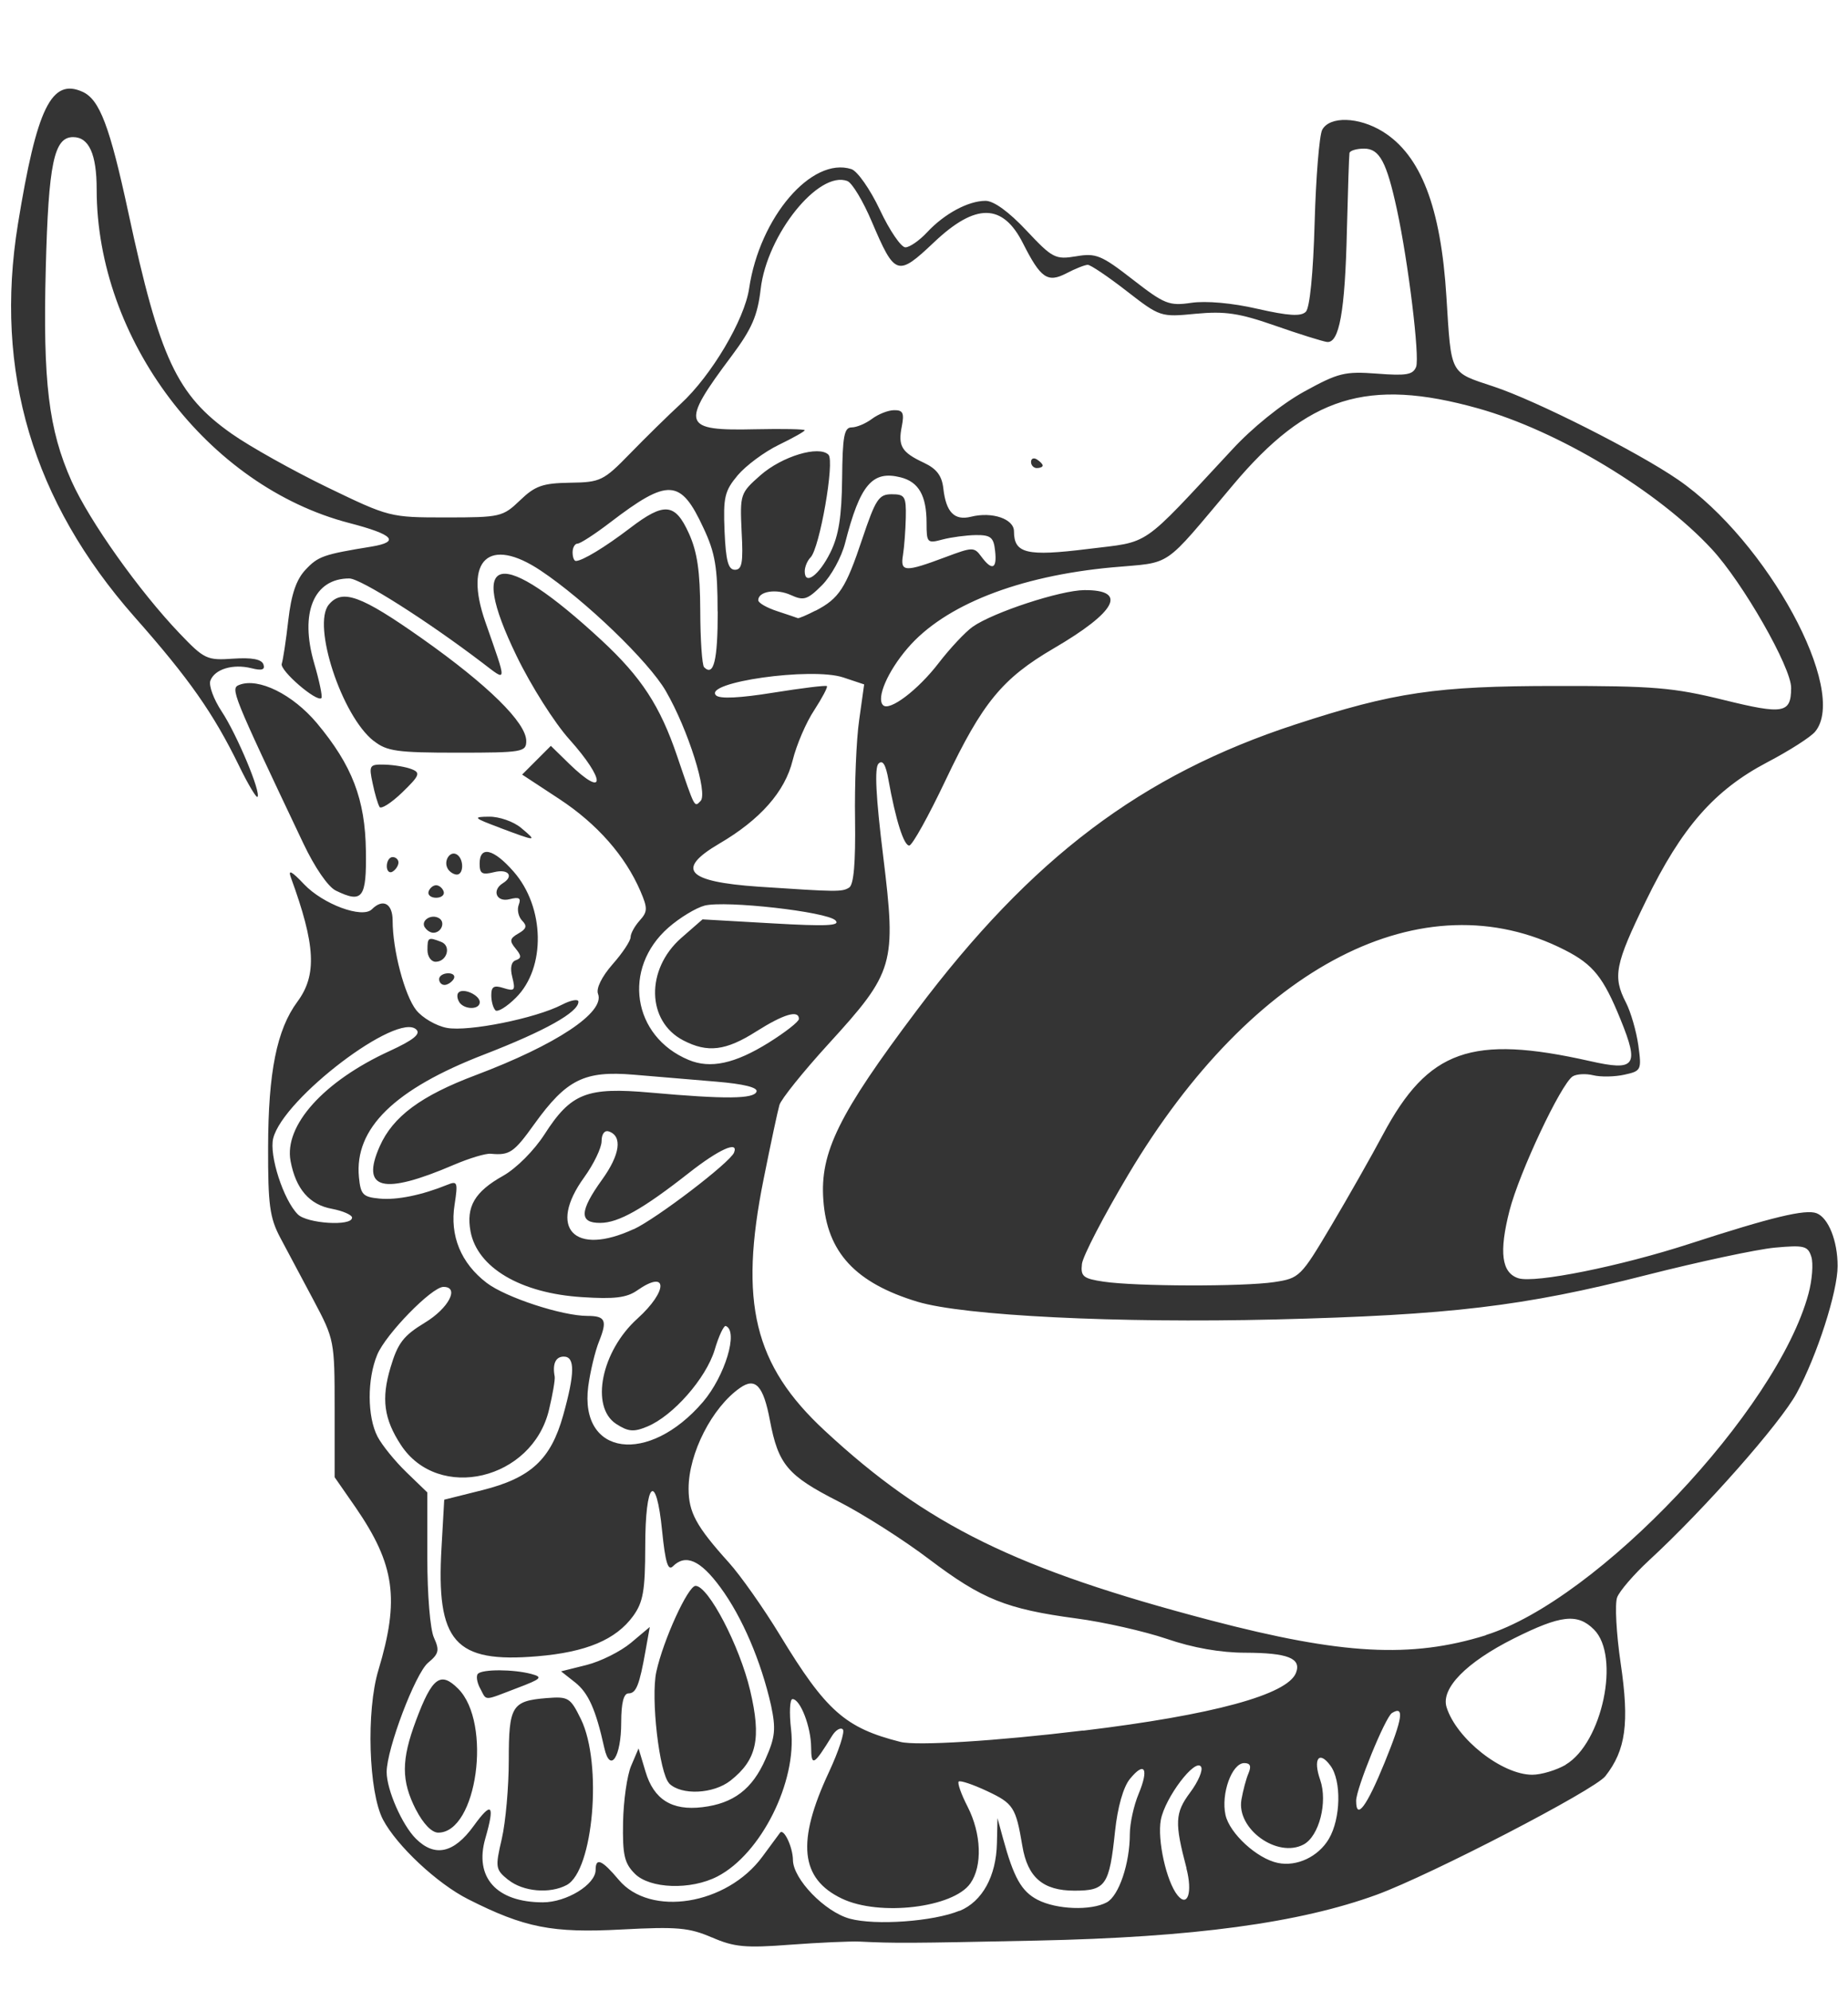 <?xml version="1.0" encoding="UTF-8" standalone="no"?>
<!-- Created with Inkscape (http://www.inkscape.org/) -->

<svg
   xmlns:dc="http://purl.org/dc/elements/1.1/"
   xmlns:cc="http://creativecommons.org/ns#"
   xmlns:rdf="http://www.w3.org/1999/02/22-rdf-syntax-ns#"
   xmlns:svg="http://www.w3.org/2000/svg"
   xmlns="http://www.w3.org/2000/svg"
   xmlns:sodipodi="http://sodipodi.sourceforge.net/DTD/sodipodi-0.dtd"
   xmlns:inkscape="http://www.inkscape.org/namespaces/inkscape"
   version="1.1"
   id="svg874"
   width="13.0mm"
   height="14.0mm"
   viewBox="0 0 13.0 14.0"
   sodipodi:docname="pollfoll.svg"
   inkscape:version="0.92.4 (5da689c313, 2019-01-14)">
  <defs
     id="defs878" />
  <sodipodi:namedview
     pagecolor="#ffffff"
     bordercolor="#666666"
     borderopacity="1"
     objecttolerance="10"
     gridtolerance="10"
     guidetolerance="10"
     inkscape:pageopacity="0"
     inkscape:pageshadow="2"
     inkscape:window-width="1860"
     inkscape:window-height="1016"
     id="namedview876"
     showgrid="true"
     inkscape:zoom="6.3901502"
     inkscape:cx="21.674832"
     inkscape:cy="20.436591"
     inkscape:window-x="60"
     inkscape:window-y="27"
     inkscape:window-maximized="1"
     inkscape:current-layer="g942"
     borderlayer="true"
     inkscape:document-units="mm">
    <inkscape:grid
       id="grid928"
       units="mm"
       type="xygrid"
       empspacing="1"
       spacingy="2.54"
       spacingx="2.54" />
  </sodipodi:namedview>
  <g
     id="g934"
     sodipodi:insensitive="true"
     inkscape:groupmode="layer"
     inkscape:label="[fixed] BG">
    <rect
       id="rect932"
       style="stroke:none;fill-opacity:1;fill:#FFFFFF"
       height="14.0"
       width="13.0"
       y="0"
       x="0" />
  </g>
  <g
     id="g936"
     inkscape:groupmode="layer"
     inkscape:label="Edge.Cuts-disabled" />
  <g
     id="g938"
     inkscape:groupmode="layer"
     inkscape:label="B.Cu-disabled" />
  <g
     id="g940"
     inkscape:groupmode="layer"
     inkscape:label="B.Mask-disabled" />
  <g
     id="g942"
     inkscape:groupmode="layer"
     inkscape:label="B.Silk">
    <path
       inkscape:connector-curvature="0"
       id="path888"
       d="M 5.008,13.622 C 4.848,13.553 4.765,13.545 4.372,13.566 3.886,13.592 3.69,13.554 3.293,13.353 3.075,13.243 2.791,12.977 2.694,12.793 2.593,12.6 2.575,12.029 2.662,11.742 c 0.15,-0.498 0.116,-0.741 -0.16,-1.143 L 2.354,10.386 V 9.903 c 0,-0.476 -0.002,-0.486 -0.148,-0.761 C 2.124,8.989 2.018,8.79 1.971,8.701 1.897,8.561 1.885,8.468 1.886,8.068 1.887,7.538 1.947,7.239 2.092,7.043 2.231,6.855 2.22,6.645 2.046,6.169 c -0.021,-0.058 0.005,-0.045 0.093,0.048 0.134,0.141 0.41,0.243 0.477,0.176 0.078,-0.078 0.146,-0.041 0.146,0.08 0,0.206 0.084,0.525 0.166,0.629 0.043,0.054 0.14,0.111 0.216,0.125 0.151,0.028 0.624,-0.067 0.809,-0.163 0.064,-0.033 0.116,-0.042 0.116,-0.021 0,0.074 -0.234,0.205 -0.663,0.371 -0.632,0.244 -0.914,0.52 -0.881,0.863 0.012,0.122 0.028,0.139 0.144,0.15 0.123,0.012 0.298,-0.024 0.478,-0.097 0.071,-0.029 0.075,-0.018 0.051,0.139 -0.035,0.219 0.044,0.412 0.226,0.551 0.134,0.102 0.53,0.232 0.709,0.232 0.126,0 0.14,0.032 0.082,0.177 -0.029,0.071 -0.063,0.215 -0.077,0.319 -0.063,0.489 0.424,0.555 0.807,0.109 0.155,-0.182 0.251,-0.498 0.161,-0.534 -0.014,-0.006 -0.05,0.07 -0.079,0.169 C 4.966,9.691 4.735,9.955 4.553,10.03 4.457,10.07 4.419,10.066 4.334,10.011 4.151,9.891 4.23,9.5 4.484,9.271 c 0.217,-0.196 0.215,-0.35 -0.002,-0.198 -0.073,0.051 -0.16,0.062 -0.387,0.047 C 3.663,9.093 3.358,8.913 3.31,8.658 3.278,8.484 3.339,8.379 3.539,8.267 3.633,8.214 3.757,8.089 3.83,7.976 4.017,7.685 4.127,7.642 4.577,7.682 5.104,7.729 5.304,7.727 5.322,7.675 5.332,7.646 5.232,7.621 5.04,7.605 4.876,7.591 4.614,7.569 4.457,7.556 4.111,7.527 3.985,7.589 3.759,7.903 3.615,8.104 3.585,8.124 3.453,8.112 3.417,8.108 3.3,8.144 3.192,8.19 2.693,8.404 2.536,8.365 2.671,8.06 2.764,7.85 2.961,7.704 3.347,7.559 3.912,7.346 4.257,7.118 4.207,6.988 4.192,6.95 4.233,6.867 4.309,6.78 c 0.07,-0.079 0.127,-0.165 0.127,-0.191 0,-0.026 0.029,-0.078 0.064,-0.117 0.056,-0.062 0.057,-0.086 0.005,-0.207 C 4.398,6.017 4.201,5.793 3.935,5.618 L 3.673,5.446 3.774,5.345 3.875,5.244 4.004,5.37 C 4.262,5.62 4.262,5.485 4.005,5.198 3.902,5.084 3.735,4.821 3.634,4.612 3.28,3.883 3.517,3.84 4.233,4.503 4.511,4.761 4.643,4.962 4.763,5.315 4.89,5.688 4.884,5.677 4.928,5.632 4.982,5.578 4.841,5.13 4.684,4.859 4.565,4.652 4.116,4.22 3.804,4.012 3.44,3.769 3.261,3.934 3.414,4.372 3.569,4.816 3.571,4.795 3.392,4.659 3.003,4.363 2.536,4.067 2.457,4.067 c -0.25,0 -0.35,0.242 -0.247,0.596 0.037,0.126 0.06,0.237 0.051,0.245 -0.032,0.032 -0.295,-0.195 -0.279,-0.241 0.009,-0.027 0.03,-0.164 0.046,-0.306 0.021,-0.182 0.056,-0.286 0.121,-0.355 0.089,-0.095 0.126,-0.108 0.465,-0.163 C 2.817,3.809 2.768,3.758 2.456,3.677 1.461,3.418 0.68,2.386 0.68,1.331 c 0,-0.247 -0.054,-0.367 -0.166,-0.367 -0.134,0 -0.173,0.184 -0.192,0.921 -0.021,0.8 0.02,1.136 0.181,1.497 0.126,0.282 0.477,0.775 0.761,1.072 0.173,0.181 0.192,0.19 0.376,0.177 0.132,-0.009 0.2,0.004 0.213,0.04 0.013,0.038 -0.01,0.046 -0.085,0.027 -0.129,-0.032 -0.257,0.006 -0.288,0.087 -0.013,0.034 0.023,0.132 0.08,0.218 C 1.666,5.163 1.839,5.575 1.811,5.603 1.803,5.611 1.744,5.513 1.681,5.383 1.501,5.015 1.331,4.772 0.946,4.337 0.23,3.525 -0.042,2.612 0.126,1.576 0.259,0.758 0.362,0.546 0.582,0.646 0.701,0.701 0.772,0.887 0.903,1.495 1.123,2.52 1.244,2.778 1.629,3.049 1.758,3.14 2.061,3.309 2.302,3.426 2.739,3.637 2.744,3.638 3.137,3.638 3.519,3.638 3.537,3.634 3.658,3.518 3.764,3.416 3.817,3.397 4.009,3.394 4.225,3.391 4.245,3.381 4.433,3.188 4.542,3.076 4.702,2.919 4.789,2.839 5.005,2.64 5.238,2.247 5.27,2.027 c 0.074,-0.499 0.44,-0.927 0.719,-0.838 0.042,0.013 0.132,0.141 0.201,0.287 0.068,0.145 0.149,0.263 0.179,0.263 0.03,0 0.099,-0.048 0.153,-0.106 0.122,-0.131 0.29,-0.221 0.411,-0.221 0.058,0 0.164,0.077 0.287,0.208 0.184,0.196 0.204,0.206 0.35,0.182 0.14,-0.024 0.178,-0.008 0.398,0.163 0.224,0.174 0.256,0.187 0.413,0.164 0.102,-0.015 0.287,0.001 0.464,0.042 0.22,0.05 0.307,0.055 0.341,0.021 0.028,-0.028 0.052,-0.269 0.062,-0.627 0.009,-0.319 0.033,-0.613 0.053,-0.652 0.052,-0.098 0.258,-0.092 0.426,0.012 C 9.995,1.091 10.136,1.456 10.175,2.087 c 0.035,0.555 0.02,0.527 0.333,0.631 0.297,0.098 1.014,0.46 1.297,0.655 0.628,0.432 1.201,1.485 0.964,1.771 -0.031,0.038 -0.183,0.135 -0.338,0.216 -0.371,0.195 -0.601,0.457 -0.852,0.973 -0.219,0.449 -0.235,0.533 -0.141,0.716 0.034,0.066 0.073,0.201 0.087,0.3 0.024,0.174 0.021,0.181 -0.098,0.207 -0.067,0.015 -0.166,0.017 -0.219,0.004 -0.053,-0.013 -0.118,-0.009 -0.145,0.008 -0.083,0.055 -0.375,0.675 -0.444,0.943 -0.075,0.293 -0.056,0.438 0.062,0.476 0.116,0.037 0.717,-0.084 1.204,-0.242 0.579,-0.188 0.816,-0.245 0.894,-0.215 0.083,0.032 0.148,0.194 0.148,0.371 0,0.18 -0.144,0.629 -0.288,0.894 -0.115,0.212 -0.65,0.818 -1.039,1.176 -0.106,0.098 -0.207,0.215 -0.224,0.26 -0.017,0.045 -0.006,0.254 0.025,0.464 0.062,0.42 0.036,0.61 -0.108,0.793 -0.077,0.098 -1.226,0.693 -1.607,0.833 -0.545,0.199 -1.291,0.3 -2.393,0.323 -0.906,0.019 -1.003,0.019 -1.245,0.007 -0.067,-0.003 -0.288,0.007 -0.49,0.022 -0.315,0.024 -0.393,0.017 -0.551,-0.052 z m 1.743,-0.187 c 0.159,-0.066 0.257,-0.243 0.262,-0.476 l 0.004,-0.176 0.039,0.143 c 0.075,0.274 0.129,0.372 0.243,0.431 0.133,0.069 0.376,0.078 0.487,0.018 0.085,-0.046 0.162,-0.273 0.162,-0.481 1.252e-4,-0.074 0.028,-0.201 0.062,-0.282 0.074,-0.178 0.042,-0.232 -0.062,-0.104 -0.046,0.057 -0.086,0.197 -0.104,0.367 -0.04,0.38 -0.065,0.418 -0.285,0.418 -0.222,0 -0.33,-0.093 -0.367,-0.314 -0.046,-0.273 -0.063,-0.299 -0.248,-0.386 -0.1,-0.047 -0.19,-0.077 -0.2,-0.067 -0.01,0.01 0.018,0.09 0.063,0.177 0.097,0.19 0.105,0.417 0.019,0.539 -0.12,0.171 -0.639,0.233 -0.903,0.107 -0.294,-0.14 -0.321,-0.399 -0.092,-0.889 0.07,-0.15 0.114,-0.286 0.098,-0.301 -0.016,-0.016 -0.051,0.005 -0.076,0.046 -0.128,0.208 -0.146,0.218 -0.147,0.08 -0.001,-0.144 -0.076,-0.339 -0.131,-0.339 -0.019,0 -0.024,0.096 -0.01,0.214 0.042,0.368 -0.212,0.875 -0.518,1.033 -0.187,0.097 -0.475,0.087 -0.581,-0.019 -0.074,-0.074 -0.087,-0.132 -0.083,-0.362 0.003,-0.151 0.028,-0.329 0.057,-0.397 l 0.052,-0.122 0.049,0.163 c 0.058,0.196 0.186,0.276 0.4,0.25 0.218,-0.026 0.351,-0.126 0.444,-0.338 0.069,-0.155 0.074,-0.212 0.039,-0.378 C 5.354,11.681 5.222,11.37 5.068,11.161 4.927,10.969 4.823,10.923 4.733,11.013 c -0.034,0.034 -0.053,-0.03 -0.075,-0.247 -0.042,-0.425 -0.119,-0.355 -0.119,0.109 -4.471e-4,0.31 -0.015,0.39 -0.085,0.487 C 4.332,11.529 4.124,11.616 3.78,11.645 3.198,11.694 3.067,11.545 3.106,10.879 l 0.019,-0.335 0.268,-0.067 c 0.342,-0.086 0.482,-0.216 0.569,-0.527 0.082,-0.294 0.084,-0.412 0.004,-0.412 -0.057,0 -0.081,0.051 -0.064,0.14 0.004,0.021 -0.014,0.126 -0.04,0.234 C 3.745,10.405 3.084,10.562 2.82,10.159 2.701,9.977 2.681,9.835 2.747,9.615 2.798,9.443 2.838,9.391 2.988,9.3 c 0.169,-0.102 0.247,-0.253 0.131,-0.252 -0.082,8.94e-4 -0.404,0.331 -0.465,0.476 -0.072,0.172 -0.071,0.437 0.002,0.577 0.032,0.061 0.124,0.174 0.204,0.251 l 0.146,0.141 v 0.46 c 0,0.259 0.02,0.505 0.047,0.562 0.04,0.088 0.034,0.113 -0.041,0.175 -0.09,0.074 -0.292,0.607 -0.292,0.769 0,0.124 0.108,0.371 0.205,0.468 0.133,0.133 0.268,0.103 0.407,-0.089 0.128,-0.177 0.151,-0.152 0.082,0.088 -0.079,0.274 0.079,0.449 0.405,0.449 0.166,0 0.371,-0.125 0.371,-0.228 0,-0.09 0.045,-0.07 0.162,0.069 0.221,0.265 0.761,0.178 1.011,-0.162 0.06,-0.082 0.116,-0.158 0.124,-0.168 0.026,-0.035 0.09,0.1 0.091,0.191 8.941e-4,0.134 0.224,0.365 0.4,0.413 0.18,0.049 0.588,0.02 0.772,-0.056 z M 3.575,13.217 c -0.09,-0.073 -0.092,-0.087 -0.045,-0.289 0.027,-0.117 0.049,-0.365 0.049,-0.551 0,-0.383 0.021,-0.418 0.266,-0.438 0.154,-0.012 0.167,-0.004 0.242,0.149 0.152,0.312 0.087,1.064 -0.1,1.165 -0.119,0.064 -0.308,0.047 -0.411,-0.036 z M 2.926,12.724 c -0.104,-0.204 -0.104,-0.349 8.94e-4,-0.629 0.113,-0.302 0.172,-0.346 0.296,-0.222 0.24,0.24 0.133,1.012 -0.14,1.012 -0.046,0 -0.106,-0.063 -0.157,-0.162 z m 1.782,-0.185 c -0.07,-0.07 -0.131,-0.601 -0.091,-0.785 0.049,-0.224 0.223,-0.604 0.276,-0.604 0.09,0 0.31,0.422 0.384,0.735 0.08,0.339 0.047,0.488 -0.138,0.634 -0.121,0.095 -0.346,0.105 -0.432,0.02 z M 4.251,12.289 C 4.191,12.018 4.139,11.903 4.046,11.829 l -0.099,-0.078 0.18,-0.045 c 0.099,-0.025 0.239,-0.095 0.312,-0.156 l 0.132,-0.111 -0.029,0.162 c -0.044,0.249 -0.067,0.305 -0.121,0.305 -0.034,0 -0.051,0.069 -0.051,0.204 0,0.244 -0.078,0.362 -0.119,0.179 z M 3.377,11.87 c -0.022,-0.042 -0.029,-0.088 -0.015,-0.102 0.033,-0.033 0.249,-0.032 0.374,0.001 0.086,0.023 0.075,0.034 -0.102,0.101 -0.239,0.091 -0.208,0.091 -0.257,-8.94e-4 z M 8.347,13.136 c -0.085,-0.321 -0.082,-0.389 0.025,-0.533 0.057,-0.076 0.092,-0.158 0.077,-0.181 -0.04,-0.065 -0.253,0.216 -0.283,0.373 -0.026,0.14 0.039,0.434 0.118,0.531 0.071,0.087 0.106,-0.022 0.062,-0.19 z m 1.001,-0.207 c 0.084,-0.143 0.09,-0.408 0.011,-0.515 -0.08,-0.109 -0.124,-0.048 -0.072,0.1 0.054,0.156 -0.007,0.395 -0.116,0.454 -0.185,0.099 -0.474,-0.109 -0.438,-0.315 0.011,-0.063 0.033,-0.147 0.05,-0.186 0.021,-0.05 0.012,-0.071 -0.03,-0.071 -0.087,0 -0.165,0.216 -0.132,0.365 0.029,0.13 0.222,0.307 0.368,0.337 0.134,0.028 0.285,-0.044 0.359,-0.169 z M 9.74,12.393 c 0.127,-0.311 0.141,-0.404 0.052,-0.349 -0.047,0.029 -0.252,0.531 -0.252,0.617 0,0.14 0.074,0.041 0.2,-0.268 z m 1.274,0.014 c 0.258,-0.153 0.386,-0.763 0.199,-0.95 -0.116,-0.116 -0.234,-0.102 -0.564,0.063 -0.335,0.168 -0.514,0.351 -0.473,0.483 0.07,0.223 0.389,0.474 0.602,0.475 0.064,1.24e-4 0.17,-0.032 0.236,-0.07 z M 7.62,12.168 C 8.532,12.058 9.058,11.915 9.117,11.761 9.156,11.659 9.059,11.621 8.761,11.62 8.587,11.62 8.392,11.586 8.206,11.522 8.049,11.469 7.763,11.404 7.571,11.379 7.08,11.313 6.91,11.245 6.538,10.964 6.359,10.828 6.07,10.644 5.897,10.556 5.539,10.374 5.475,10.297 5.416,9.986 5.37,9.742 5.314,9.682 5.206,9.758 5.009,9.895 4.844,10.219 4.844,10.466 c 0,0.167 0.053,0.265 0.284,0.521 0.081,0.09 0.243,0.319 0.359,0.51 0.324,0.533 0.459,0.652 0.847,0.75 0.112,0.029 0.676,-0.006 1.285,-0.08 z m 2.832,-0.672 c 0.786,-0.245 2.049,-1.58 2.27,-2.4 0.026,-0.096 0.035,-0.213 0.02,-0.26 C 12.718,8.76 12.692,8.753 12.485,8.772 12.358,8.784 11.951,8.871 11.581,8.965 10.718,9.185 10.203,9.246 8.968,9.277 7.863,9.304 6.779,9.251 6.453,9.152 6.018,9.02 5.818,8.805 5.792,8.438 5.767,8.103 5.9,7.833 6.449,7.104 7.256,6.031 8.03,5.447 9.114,5.093 9.806,4.867 10.103,4.823 10.948,4.823 c 0.684,-8.942e-4 0.823,0.011 1.177,0.098 0.422,0.104 0.474,0.095 0.475,-0.084 C 12.602,4.694 12.26,4.096 12.042,3.861 11.664,3.452 10.959,3.028 10.397,2.871 9.62,2.654 9.199,2.785 8.673,3.411 8.17,4.007 8.255,3.95 7.825,3.989 7.162,4.05 6.643,4.255 6.384,4.558 6.244,4.721 6.163,4.909 6.212,4.958 6.257,5.003 6.457,4.852 6.603,4.662 6.683,4.558 6.791,4.443 6.842,4.407 6.987,4.305 7.461,4.15 7.628,4.149 7.935,4.147 7.854,4.301 7.412,4.559 7.051,4.77 6.911,4.94 6.652,5.485 6.532,5.738 6.417,5.945 6.396,5.945 c -0.038,0 -0.095,-0.179 -0.146,-0.462 -0.019,-0.108 -0.041,-0.143 -0.07,-0.114 -0.029,0.029 -0.019,0.232 0.033,0.652 0.093,0.759 0.078,0.812 -0.385,1.319 -0.178,0.195 -0.333,0.388 -0.345,0.429 -0.012,0.041 -0.062,0.275 -0.111,0.52 -0.175,0.869 -0.068,1.309 0.43,1.77 0.718,0.666 1.348,0.975 2.717,1.334 0.921,0.241 1.407,0.268 1.934,0.104 z M 8.965,9.014 C 9.142,8.987 9.151,8.977 9.364,8.619 9.484,8.417 9.648,8.128 9.729,7.976 10.047,7.381 10.351,7.273 11.183,7.46 11.505,7.533 11.533,7.495 11.4,7.168 11.279,6.87 11.207,6.781 11.009,6.68 10.012,6.171 8.814,6.786 7.938,8.257 7.764,8.549 7.617,8.832 7.611,8.887 c -0.01,0.087 0.009,0.103 0.152,0.124 0.226,0.034 0.983,0.036 1.202,0.003 z M 4.457,8.643 C 4.619,8.568 5.138,8.172 5.164,8.103 5.197,8.018 5.057,8.081 4.847,8.246 4.521,8.502 4.35,8.598 4.222,8.598 4.073,8.599 4.076,8.515 4.236,8.293 4.362,8.118 4.38,7.988 4.283,7.955 c -0.03,-0.01 -0.051,0.018 -0.051,0.068 0,0.047 -0.055,0.161 -0.122,0.254 -0.26,0.358 -0.07,0.558 0.347,0.365 z m -1.98,-0.081 c 0,-0.02 -0.064,-0.048 -0.142,-0.063 C 2.176,8.47 2.081,8.359 2.044,8.163 1.997,7.913 2.278,7.601 2.742,7.389 2.907,7.313 2.961,7.27 2.929,7.239 2.8,7.11 1.993,7.722 1.922,8.003 c -0.03,0.119 0.072,0.434 0.173,0.535 0.065,0.065 0.381,0.085 0.381,0.024 z M 5.407,7.331 c 0.117,-0.073 0.213,-0.148 0.213,-0.167 0,-0.066 -0.107,-0.034 -0.3,0.088 -0.214,0.136 -0.342,0.152 -0.513,0.063 C 4.548,7.181 4.541,6.816 4.792,6.595 L 4.942,6.464 5.434,6.492 C 5.816,6.514 5.915,6.509 5.877,6.471 5.816,6.41 5.106,6.33 4.957,6.367 4.896,6.383 4.782,6.452 4.703,6.521 4.375,6.808 4.448,7.287 4.844,7.452 4.997,7.516 5.169,7.479 5.407,7.331 Z M 5.974,6.24 c 0.032,-0.021 0.045,-0.175 0.041,-0.479 -0.004,-0.247 0.009,-0.562 0.029,-0.699 l 0.035,-0.25 -0.147,-0.049 c -0.223,-0.074 -0.987,0.034 -0.895,0.126 0.026,0.026 0.168,0.019 0.403,-0.019 0.2,-0.032 0.37,-0.053 0.377,-0.046 0.007,0.007 -0.033,0.082 -0.089,0.169 C 5.671,5.078 5.603,5.237 5.576,5.346 5.522,5.566 5.348,5.763 5.059,5.932 4.751,6.113 4.83,6.199 5.334,6.234 5.889,6.271 5.924,6.272 5.974,6.24 Z M 5.048,4.299 C 5.048,3.989 5.031,3.887 4.949,3.713 4.788,3.365 4.702,3.36 4.29,3.675 4.184,3.756 4.082,3.822 4.063,3.822 c -0.019,0 -0.035,0.028 -0.035,0.061 0,0.034 0.01,0.061 0.023,0.061 0.045,0 0.204,-0.096 0.381,-0.231 0.241,-0.184 0.317,-0.177 0.414,0.037 0.059,0.13 0.079,0.267 0.08,0.544 4.47e-4,0.204 0.013,0.383 0.027,0.397 0.068,0.068 0.096,-0.048 0.096,-0.393 z m 0.689,-0.005 C 5.903,4.208 5.95,4.136 6.066,3.788 6.16,3.509 6.182,3.475 6.273,3.475 c 0.092,0 0.102,0.015 0.099,0.163 -0.002,0.09 -0.011,0.209 -0.02,0.265 -0.02,0.12 0.014,0.121 0.302,0.013 0.187,-0.07 0.199,-0.071 0.249,-0.003 0.076,0.103 0.112,0.088 0.097,-0.041 C 6.99,3.778 6.969,3.761 6.865,3.762 6.798,3.763 6.692,3.777 6.631,3.793 6.523,3.822 6.518,3.817 6.518,3.677 6.518,3.485 6.463,3.388 6.335,3.356 6.136,3.306 6.05,3.408 5.945,3.818 5.92,3.917 5.847,4.05 5.783,4.114 5.68,4.217 5.654,4.225 5.564,4.184 5.462,4.137 5.334,4.157 5.334,4.22 c 0,0.019 0.06,0.053 0.133,0.077 0.073,0.024 0.138,0.046 0.145,0.049 0.007,0.003 0.063,-0.021 0.125,-0.053 z M 5.842,3.883 c 0.058,-0.118 0.079,-0.25 0.082,-0.518 0.003,-0.297 0.014,-0.36 0.067,-0.36 0.035,-8.04e-5 0.099,-0.027 0.143,-0.06 0.044,-0.033 0.114,-0.061 0.156,-0.061 0.062,-0.001 0.072,0.02 0.054,0.113 -0.028,0.14 -0.002,0.183 0.156,0.257 0.089,0.042 0.126,0.091 0.136,0.18 0.019,0.168 0.078,0.228 0.195,0.199 0.148,-0.037 0.302,0.015 0.302,0.103 0,0.156 0.09,0.177 0.518,0.124 0.449,-0.056 0.361,0.005 1.014,-0.696 C 8.809,3.007 9.017,2.84 9.173,2.754 9.415,2.621 9.459,2.61 9.687,2.627 9.893,2.643 9.94,2.635 9.962,2.579 9.988,2.509 9.907,1.844 9.827,1.474 9.754,1.137 9.704,1.045 9.596,1.045 c -0.053,0 -0.1,0.014 -0.103,0.031 -0.003,0.017 -0.011,0.26 -0.018,0.541 -0.013,0.575 -0.054,0.801 -0.142,0.787 C 9.301,2.399 9.136,2.348 8.968,2.289 8.716,2.201 8.617,2.187 8.412,2.206 8.165,2.23 8.161,2.229 7.925,2.046 7.795,1.945 7.672,1.862 7.652,1.862 c -0.02,0 -0.088,0.027 -0.151,0.06 -0.132,0.068 -0.18,0.035 -0.305,-0.212 C 7.054,1.429 6.864,1.426 6.572,1.702 6.313,1.947 6.296,1.941 6.133,1.559 6.072,1.415 5.995,1.286 5.961,1.273 5.76,1.196 5.395,1.649 5.351,2.033 5.329,2.22 5.289,2.312 5.148,2.501 4.783,2.988 4.797,3.03 5.316,3.018 c 0.19,-0.004 0.345,-0.001 0.345,0.007 0,0.008 -0.082,0.054 -0.183,0.103 -0.101,0.049 -0.23,0.145 -0.288,0.213 -0.093,0.111 -0.103,0.155 -0.093,0.395 0.009,0.208 0.026,0.27 0.073,0.27 0.05,0 0.059,-0.051 0.047,-0.268 C 5.205,3.474 5.207,3.467 5.35,3.341 5.502,3.208 5.761,3.13 5.828,3.197 c 0.045,0.045 -0.062,0.658 -0.126,0.722 -0.023,0.023 -0.041,0.067 -0.041,0.098 0,0.102 0.101,0.028 0.181,-0.134 z M 7.253,3.248 c 0,-0.024 0.018,-0.032 0.041,-0.018 0.022,0.014 0.041,0.033 0.041,0.043 0,0.01 -0.018,0.018 -0.041,0.018 -0.022,0 -0.041,-0.019 -0.041,-0.043 z m -3.768,3.855 c -0.016,-0.016 -0.029,-0.063 -0.029,-0.106 0,-0.061 0.019,-0.072 0.087,-0.05 0.077,0.024 0.084,0.016 0.061,-0.076 -0.017,-0.066 -0.008,-0.109 0.025,-0.12 0.04,-0.014 0.04,-0.031 -0.002,-0.082 -0.045,-0.054 -0.041,-0.071 0.02,-0.106 0.056,-0.032 0.063,-0.053 0.026,-0.09 -0.026,-0.027 -0.037,-0.077 -0.024,-0.111 0.018,-0.048 0.004,-0.057 -0.064,-0.04 -0.092,0.024 -0.128,-0.062 -0.048,-0.112 0.081,-0.05 0.039,-0.103 -0.061,-0.078 -0.085,0.021 -0.102,0.011 -0.102,-0.06 0,-0.128 0.098,-0.105 0.239,0.056 0.22,0.25 0.228,0.676 0.017,0.886 -0.065,0.065 -0.13,0.105 -0.146,0.089 z M 3.23,7.044 c -0.015,-0.024 -0.017,-0.054 -0.004,-0.066 0.034,-0.034 0.149,0.019 0.149,0.068 0,0.055 -0.11,0.054 -0.145,-0.001 z M 3.089,6.884 c 0,-0.022 0.029,-0.041 0.064,-0.041 0.035,0 0.052,0.018 0.038,0.041 -0.014,0.022 -0.043,0.041 -0.064,0.041 -0.021,0 -0.038,-0.018 -0.038,-0.041 z m -0.082,-0.204 c 0,-0.09 0.005,-0.093 0.096,-0.058 0.074,0.028 0.042,0.14 -0.039,0.14 -0.031,0 -0.057,-0.037 -0.057,-0.082 z m -0.019,-0.16 c -0.03,-0.049 0.047,-0.097 0.101,-0.064 0.046,0.028 0.016,0.102 -0.041,0.102 -0.02,0 -0.047,-0.017 -0.059,-0.038 z M 2.363,6.262 C 2.308,6.236 2.214,6.099 2.133,5.928 1.628,4.864 1.619,4.84 1.684,4.815 1.819,4.763 2.059,4.882 2.229,5.084 2.477,5.381 2.569,5.619 2.574,5.983 2.579,6.315 2.55,6.353 2.363,6.262 Z m 0.652,0.006 c 0.008,-0.024 0.032,-0.044 0.053,-0.044 0.021,0 0.045,0.02 0.053,0.044 0.008,0.024 -0.016,0.044 -0.053,0.044 -0.037,0 -0.061,-0.02 -0.053,-0.044 z M 2.721,6.09 c 0,-0.035 0.018,-0.064 0.041,-0.064 0.022,0 0.041,0.017 0.041,0.038 0,0.021 -0.018,0.05 -0.041,0.064 -0.022,0.014 -0.041,-0.004 -0.041,-0.038 z m 0.429,0.018 c -0.033,-0.054 0.016,-0.13 0.064,-0.1 0.05,0.031 0.049,0.141 -4.47e-4,0.141 -0.021,0 -0.05,-0.018 -0.064,-0.041 z m 0.367,-0.288 c -0.188,-0.07 -0.194,-0.077 -0.076,-0.078 0.07,-8.94e-4 0.172,0.034 0.225,0.079 0.116,0.097 0.111,0.097 -0.149,-4.471e-4 z M 2.67,5.673 C 2.658,5.654 2.636,5.579 2.621,5.506 2.594,5.38 2.599,5.373 2.708,5.376 c 0.064,0.002 0.148,0.016 0.188,0.032 0.064,0.025 0.056,0.045 -0.067,0.164 -0.077,0.074 -0.149,0.12 -0.16,0.101 z m -0.042,-0.464 C 2.404,5.033 2.194,4.394 2.313,4.251 c 0.094,-0.113 0.226,-0.065 0.657,0.239 0.462,0.326 0.732,0.591 0.732,0.72 0,0.077 -0.027,0.082 -0.484,0.082 -0.425,0 -0.497,-0.01 -0.589,-0.083 z"
       style="fill:#343434;stroke-width:0.041"
       sodipodi:nodetypes="csscsscscsscscsscssscsccccscccccccccsccsscscscsssscsccccccscsscsscscsccccsssssscscsccccssscscsccscssscscssccccssccssscssscsccccscsssscssscscccccccscccsscsscccscccscsccccsscssscccsscscscscsccccccsccsscssssscscccsscsccccssccccssscccccccsssccscsccsssccscssccsscccscsscsscccscccsscscscssssccssscssssscsssssccccsssssssssssscscssssccccccscsssscscscsscscsscscssccccccsccsccccsscccsssssscccccscccccccscscssscccccccccsccssssccssccscscscscscsscsccssccssscssssscsccccccccccsssccccsccsssssssssccscssccsscscscsssssccsccccccccsccscccsssc" />
  </g>
  <g
     id="g944"
     inkscape:groupmode="layer"
     inkscape:label="F.Cu-disabled" />
  <g
     id="g946"
     inkscape:groupmode="layer"
     inkscape:label="F.Mask-disabled" />
  <g
     id="g948"
     inkscape:groupmode="layer"
     inkscape:label="F.Silk-disabled" />
  <g
     id="g950"
     inkscape:groupmode="layer"
     inkscape:label="Drill" />
</svg>
